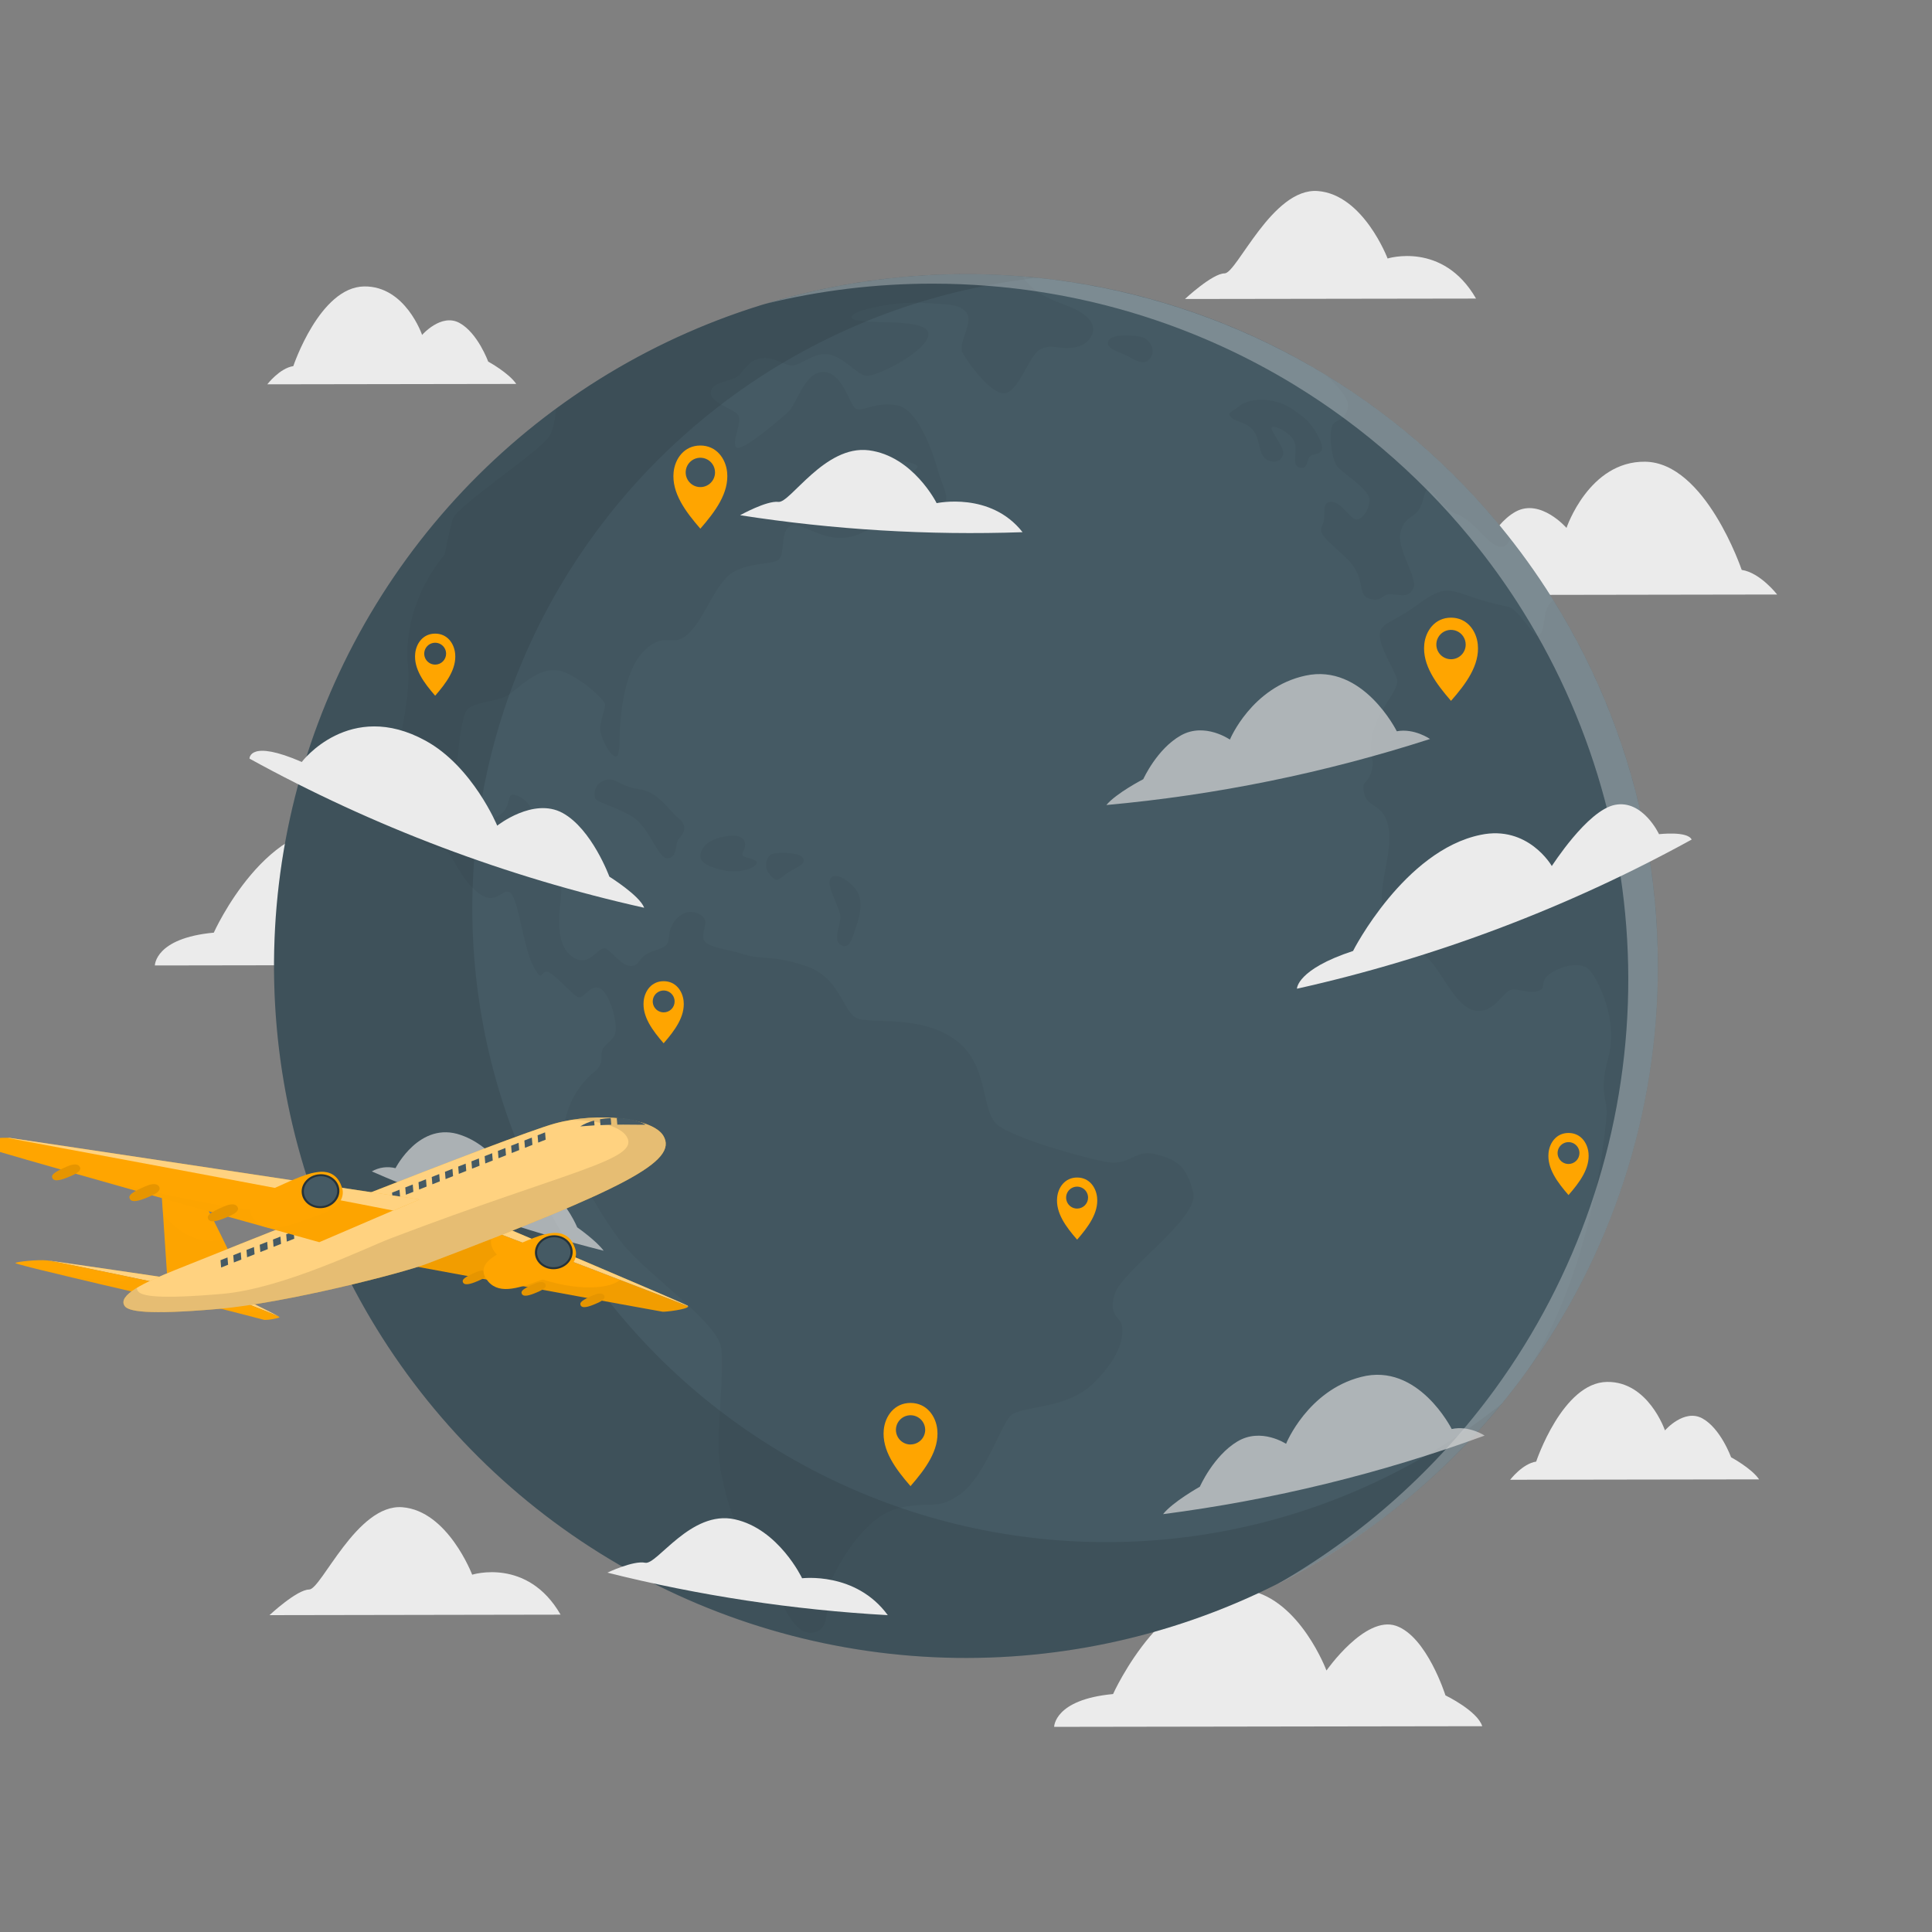 <svg width="500" height="500" viewBox="0 0 500 500" fill="none" xmlns="http://www.w3.org/2000/svg">
<rect x="0" y="0" width="500" height="500" fill="#808080" stroke="none"/>
<g id="contact-img 1" clip-path="url(#clip0)">
<g id="freepik  background complete  inject 79">
<path id="Vector" d="M372.31 154L459.92 153.86C459.92 153.86 455.55 148.2 450.75 147.49C450.75 147.49 441.37 119.7 425.75 119.49C411.21 119.33 405.41 136.62 405.41 136.62C405.41 136.62 398.66 128.88 392.23 132.43C385.8 135.98 382.23 146.14 382.23 146.14C382.23 146.14 374.93 150 372.31 154Z" fill="#EBEBEB"/>
<path id="Vector_2" d="M150.87 249.69L40.08 249.86C40.08 249.86 40.08 242.78 55.33 241.37C55.33 241.37 69.22 210.37 90.5 214.54C103.76 217.11 110.56 235.29 110.56 235.29C110.56 235.29 120.56 220.96 128.56 223.72C136.56 226.48 141.35 241.72 141.35 241.72C141.35 241.72 149.61 245.69 150.87 249.69Z" fill="#EBEBEB"/>
<path id="Vector_3" d="M383.6 446.74L272.81 446.91C272.81 446.91 272.81 439.83 288.06 438.42C288.06 438.42 301.95 407.42 323.23 411.58C336.49 414.15 343.29 432.33 343.29 432.33C343.29 432.33 353.29 418 361.29 420.76C369.29 423.52 374.08 438.76 374.08 438.76C374.08 438.76 382.34 442.74 383.6 446.74Z" fill="#EBEBEB"/>
<path id="Vector_4" d="M382 77.27L306.67 77.38C306.67 77.38 313.77 70.75 316.93 70.75C320.09 70.75 329.27 48.52 341.06 49.44C352.85 50.36 359.11 66.9 359.11 66.9C359.11 66.9 373.43 62.39 382 77.27Z" fill="#EBEBEB"/>
<path id="Vector_5" d="M145.08 417.87L69.74 418C69.74 418 76.84 411.38 80 411.37C83.16 411.36 92.35 389.14 104.13 390.07C115.91 391 122.2 407.53 122.2 407.53C122.2 407.53 136.51 403 145.08 417.87Z" fill="#EBEBEB"/>
<path id="Vector_6" d="M133.6 99.36L69.18 99.46C69.18 99.46 72.38 95.28 75.91 94.75C75.91 94.75 82.74 74.3 94.24 74.13C104.93 73.98 109.24 86.68 109.24 86.68C109.24 86.68 114.18 80.98 118.92 83.58C123.66 86.18 126.34 93.58 126.34 93.58C126.34 93.58 131.67 96.49 133.6 99.36Z" fill="#EBEBEB"/>
<path id="Vector_7" d="M455.25 382.86L390.83 382.96C390.83 382.96 394.03 378.78 397.56 378.26C397.56 378.26 404.39 357.8 415.89 357.64C426.58 357.48 430.89 370.19 430.89 370.19C430.89 370.19 435.83 364.48 440.57 367.08C445.31 369.68 448 377.14 448 377.14C448 377.14 453.32 380 455.25 382.86Z" fill="#EBEBEB"/>
</g>
<g id="freepik  World  inject 79">
<path id="Vector_8" d="M429.06 250C429.12 287.827 417.142 324.692 394.86 355.26C376.851 380.049 352.783 399.802 324.958 412.63C297.133 425.458 266.482 430.932 235.937 428.528C205.392 426.124 175.974 415.923 150.499 398.9C125.023 381.878 104.341 358.603 90.431 331.302C76.522 304.002 69.85 273.589 71.054 242.973C72.258 212.357 81.298 182.562 97.308 156.438C113.319 130.315 135.765 108.736 162.499 93.766C189.233 78.797 219.36 70.938 250 70.94C254.913 70.94 259.777 71.137 264.59 71.53C292.33 73.746 319.163 82.442 342.93 96.92C369.232 112.883 390.975 135.355 406.062 162.169C421.149 188.983 429.07 219.233 429.06 250Z" fill="#455A64"/>
<g id="Group" opacity="0.2">
<path id="Vector_9" opacity="0.2" d="M288.67 334.51C286.41 340.51 290.17 340.78 290.42 343.29C290.67 345.8 290.42 350.56 283.15 357.84C275.88 365.12 263.84 363.6 261.33 366.61C258.82 369.62 254.56 382.41 248.54 386.68C242.52 390.95 241.54 388.43 232.99 390.19C224.44 391.95 218 403 215.44 408.24C212.88 413.48 215.94 422.29 209.92 422.54C203.9 422.79 201.14 409.75 195.63 402.73C190.12 395.71 188.35 389.43 186.63 381.16C184.91 372.89 187.63 355.58 186.63 348.81C185.63 342.04 167.54 330 161 321.72C154.46 313.44 145.47 296.9 146 291.38C146.76 286.026 149.431 281.128 153.52 277.59C156.52 275.33 155.28 274.08 155.78 272.07C156.28 270.06 158.78 269.56 159.29 267.07C159.8 264.58 157.79 257.07 155.29 255.79C152.79 254.51 151.03 258.79 149.52 258.04C148.01 257.29 143.52 252.04 141.75 251.52C139.98 251 140.49 254.78 137.99 250.02C135.49 245.26 134.22 233.22 132.22 231.21C130.22 229.2 128.71 234.72 123.94 231.21C119.17 227.7 117.17 220.93 115.16 219.93C113.15 218.93 110.4 220.18 108.34 216.16C106.28 212.14 110.15 204.88 108.34 205.63C106.53 206.38 102.63 212.15 101.62 206.63C100.61 201.11 106.62 182.56 105.62 172.53C104.62 162.5 108.12 151.96 115.14 143.44C115.14 143.44 116.14 137.92 117.14 134.44C118.14 130.96 139.71 116.89 142.22 112.87C143.22 111.2 143.61 108.57 143.99 105.74C174.692 83.095 211.85 70.897 250 70.94C254.913 70.94 259.777 71.137 264.59 71.53L265.09 72.2C267.26 74.95 269.61 76.71 275.96 79.05C282.31 81.39 283.82 84.4 282.48 86.91C281.14 89.42 278.97 89.91 276.48 90.09C273.99 90.27 271.63 88.91 268.96 90.59C266.29 92.27 263.61 101.29 260.1 101.79C256.59 102.29 250.4 93.79 249.1 91.26C247.8 88.73 252.1 83.4 250.1 80.89C248.1 78.38 244.46 78.89 238.77 78.38C233.08 77.87 219.89 80.06 220.39 82.23C220.89 84.4 239.78 81.89 240.28 86.23C240.78 90.57 226.41 97.93 223.9 97.23C221.39 96.53 218.05 92.23 214.37 91.72C210.69 91.21 207.68 94.22 205.37 94.56C203.06 94.9 200.37 92.05 196.81 92.72C193.25 93.39 192.47 96.4 190.62 97.57C188.77 98.74 184.44 98.74 183.94 101.41C183.44 104.08 189.46 105.6 190.94 107.27C192.42 108.94 189.1 114.62 190.6 115.79C192.1 116.96 201.47 108.79 203.82 106.79C206.17 104.79 208.16 96.1 213.18 96.26C218.2 96.42 219.87 104.95 221.54 105.79C223.21 106.63 226.89 103.79 232.4 104.95C237.91 106.11 241.76 118.16 242.77 121.84C243.78 125.52 246.11 129.2 244.11 130.7C242.11 132.2 233.11 129.7 231.9 127.36C230.69 125.02 237.9 121.5 237.42 120.67C236.94 119.84 232.74 118.67 230.56 119.97C228.38 121.27 227.39 123.97 225.05 124.68C222.71 125.39 216.52 118.33 214.85 120.34C213.18 122.35 216.52 128.7 218.19 130.2C219.86 131.7 226.05 132.54 226.55 134.2C227.05 135.86 222.37 139.55 216.69 139.2C211.01 138.85 206.32 134.52 204.15 136.36C201.98 138.2 203.15 143.04 201.64 144.72C200.13 146.4 191.94 145.22 187.93 149.56C183.92 153.9 182 160.47 178 164.15C174 167.83 172.15 163.15 166.8 168.33C161.45 173.51 160.61 185.05 160.44 189.06C160.27 193.07 160.44 196.25 159.11 195.75C157.78 195.25 155.93 191.75 155.43 189.56C154.93 187.37 156.6 183.71 156.6 182.37C156.6 181.03 148.91 174.18 144.39 173.51C139.87 172.84 135.86 176.51 132.52 179.19C129.18 181.87 123.16 181.37 120.99 183.54C118.82 185.71 117.14 204.94 118.81 209.46C120.48 213.98 122.66 213.97 128.01 211.63C133.36 209.29 130.35 204.77 133.53 205.78C136.71 206.79 138.37 210.13 138.37 212.78C138.37 215.43 132.02 221.78 132.86 223.65C133.7 225.52 139.21 223.31 141.86 224.15C144.51 224.99 145.86 226.66 145.04 233.51C144.22 240.36 144.71 245.72 148.72 247.97C152.73 250.22 154.99 244.71 156.72 245.47C158.45 246.23 160.99 250.23 163.5 249.98C166.01 249.73 164.75 247.47 169.5 245.98C174.25 244.49 172.5 243.47 173.5 240.46C174.5 237.45 177.5 234.94 180.77 236.46C184.04 237.98 181.77 240.22 182.02 242.73C182.27 245.24 188.02 245.49 192.56 246.99C197.1 248.49 199.56 246.99 208.56 249.99C217.56 252.99 218.09 261.99 221.85 263.53C225.61 265.07 238.15 262.53 247.18 269.05C256.21 275.57 253.7 287.61 258.18 291.12C262.66 294.63 279.5 299.39 286.02 300.65C292.54 301.91 293.54 297.39 298.81 298.65C304.08 299.91 307.08 301.41 308.81 308.65C310.52 315.08 290.92 328.49 288.67 334.51Z" fill="black"/>
<path id="Vector_10" opacity="0.2" d="M153.91 206.28C154.08 207.7 158.26 208.28 163.27 211.13C168.28 213.98 170.13 222.33 172.8 222.13C175.47 221.93 174.64 218.13 175.65 217.13C176.66 216.13 178.32 213.95 175.65 211.78C172.98 209.61 170.37 204.92 165.48 204.25C160.59 203.58 159.76 201.58 157.59 201.75C157.032 201.754 156.482 201.881 155.979 202.122C155.476 202.364 155.033 202.713 154.681 203.147C154.329 203.58 154.078 204.085 153.944 204.627C153.811 205.169 153.799 205.733 153.91 206.28Z" fill="black"/>
<path id="Vector_11" opacity="0.2" d="M181.5 220.32C180.75 222.37 181.5 223.84 186.85 225.17C192.2 226.5 197.21 223.84 195.54 222.75C193.87 221.66 191.36 222.16 192.37 220.32C193.38 218.48 193.03 215.81 188.68 216.32C184.33 216.83 182.17 218.49 181.5 220.32Z" fill="black"/>
<path id="Vector_12" opacity="0.2" d="M200.22 220.89C198.4 221.16 197.38 224.34 199.22 226.34C201.06 228.34 201.06 228.01 203.22 226.34C205.38 224.67 208.74 223.84 207.9 222.17C207.06 220.5 202.06 220.63 200.22 220.89Z" fill="black"/>
<path id="Vector_13" opacity="0.2" d="M214.77 227.73C215.59 225.22 219.77 227.73 221.62 230.36C223.47 232.99 222.62 236.88 221.62 239.72C220.62 242.56 219.95 245.9 217.62 244.57C215.29 243.24 217.79 239.22 217.45 236.88C217.11 234.54 214.1 229.78 214.77 227.73Z" fill="black"/>
<path id="Vector_14" opacity="0.2" d="M286.83 88.25C285.95 90.35 290 91.09 292.34 92.43C294.68 93.77 296.52 94.6 297.86 92.43C299.2 90.26 297.36 87.74 295.52 87.24C293.68 86.74 287.66 86.24 286.83 88.25Z" fill="black"/>
<path id="Vector_15" opacity="0.2" d="M318.42 107.81C319.97 109.43 322.6 109.14 324.42 111.49C326.24 113.84 325.59 117.84 327.93 119.01C330.27 120.18 331.93 119.01 332.11 117.34C332.29 115.67 328.77 111.49 329.11 110.65C329.45 109.81 333.96 111.82 334.97 114.33C335.98 116.84 333.97 120.33 336.3 121.01C338.63 121.69 338.14 118.67 339.15 118.01C340.16 117.35 342.32 117.67 342.15 115.66C341.98 113.65 339.3 109.31 337.15 107.81C335 106.31 333.3 104.63 329.63 103.81C325.96 102.99 322.44 103.65 320.63 105.15C318.82 106.65 317.47 106.8 318.42 107.81Z" fill="black"/>
<path id="Vector_16" opacity="0.2" d="M390.76 139.32C390.657 139.997 390.325 140.618 389.82 141.08C386.3 143.58 382.12 134.89 377.28 133.22C372.44 131.55 370.28 125.36 369.28 126.7C368.28 128.04 368.61 129.88 367.11 132.05C365.61 134.22 363.43 133.72 362.43 137.9C361.43 142.08 367.11 149.77 365.77 152.28C364.43 154.79 362.77 153.95 360.08 153.79C357.39 153.63 357.91 155.96 354.41 154.95C350.91 153.94 353.9 149.6 348.41 144.42C342.92 139.24 341.05 138.24 342.23 135.89C343.41 133.54 341.73 130.21 344.23 129.89C346.73 129.57 348.75 133.23 350.42 134.23C352.09 135.23 354.26 132.23 354.42 129.55C354.58 126.87 348.57 123.2 346.42 121.12C344.27 119.04 344 111.48 344.84 110C345.68 108.52 348.19 109 348.84 105.32C349.23 103.16 345.84 99.55 342.92 96.94C361.268 108.098 377.471 122.451 390.76 139.32Z" fill="black"/>
<path id="Vector_17" opacity="0.2" d="M415.73 289.21C416.23 283.86 413.55 283.52 416.23 273.66C418.91 263.8 413.39 253.26 411.38 251.09C409.37 248.92 405.03 249.58 401.52 251.76C398.01 253.94 400.52 255.6 398.17 256.44C395.82 257.28 393.49 255.93 391.32 256.1C389.15 256.27 387.14 261.79 382.46 261.62C377.78 261.45 374.77 254.76 371.26 250C367.75 245.24 360.55 242.23 358.26 236.37C355.97 230.51 360.43 221.5 359.43 214.64C358.43 207.78 353.91 209.29 353.07 205.45C352.23 201.61 353.74 203.45 354.91 199.76C356.08 196.07 353.57 194.08 355.91 187.76C358.25 181.44 362.43 178.23 361.42 175.39C360.41 172.55 357.24 167.87 357.07 164.53C356.9 161.19 360.25 161.35 366.6 156.66C372.95 151.97 374.6 152.32 379.48 153.99C382.961 155.275 386.539 156.278 390.18 156.99C393.02 157.49 396.87 164.85 398.04 164.51C399.21 164.17 399.38 162.01 399.88 158.83C400.199 157.45 400.923 156.196 401.96 155.23C420.83 185.493 430.237 220.699 428.977 256.34C427.718 291.981 415.849 326.435 394.89 355.29C411.91 329.23 415.22 294.55 415.73 289.21Z" fill="black"/>
</g>
<path id="Vector_18" opacity="0.1" d="M388.72 363.22C369.618 386.63 344.903 404.826 316.876 416.114C288.85 427.402 258.422 431.415 228.427 427.779C198.432 424.142 169.845 412.976 145.327 395.318C120.81 377.661 101.158 354.086 88.203 326.79C75.248 299.494 69.41 269.364 71.234 239.204C73.057 209.045 82.482 179.837 98.631 154.3C114.78 128.764 137.128 107.728 163.595 93.153C190.061 78.578 219.785 70.936 250 70.94C254.913 70.94 259.78 71.137 264.6 71.53C265.93 71.63 267.26 71.75 268.6 71.9C243.288 74.648 218.963 83.25 197.55 97.023C176.136 110.797 158.222 129.364 145.224 151.257C132.226 173.15 124.502 197.768 122.662 223.162C120.821 248.556 124.916 274.03 134.621 297.568C144.327 321.106 159.377 342.063 178.581 358.78C197.785 375.497 220.615 387.515 245.267 393.884C269.918 400.253 295.713 400.798 320.611 395.476C345.509 390.154 368.827 379.111 388.72 363.22Z" fill="black"/>
<path id="Vector_19" opacity="0.3" d="M429.06 250C429.124 287.828 417.146 324.694 394.86 355.26C378.065 378.353 356.014 397.117 330.53 410C352.715 397.297 371.96 380.043 387 359.37C408.082 330.349 420.022 295.694 421.288 259.846C422.555 223.998 413.091 188.587 394.11 158.15C390.662 152.613 386.91 147.271 382.87 142.15C369.52 125.179 353.24 110.734 334.8 99.5C310.89 84.953 283.9 76.219 256 74C251.17 73.61 246.26 73.41 241.33 73.41C226.756 73.4 212.234 75.153 198.08 78.63C214.915 73.529 232.409 70.938 250 70.94C254.913 70.94 259.78 71.137 264.6 71.53C309.419 75.183 351.221 95.57 381.693 128.639C412.166 161.707 429.075 205.033 429.06 250Z" fill="white"/>
</g>
<g id="freepik  Clouds  inject 79">
<path id="Vector_20" opacity="0.7" d="M286.33 208.34C314.796 205.755 342.887 200.023 370.09 191.25C370.09 191.25 366.01 188.4 361.49 189.25C361.49 189.25 352.72 171.56 337.81 174.86C323.94 177.86 318.3 191.35 318.31 191.4C318.32 191.45 311.84 186.84 305.62 190.32C299.4 193.8 295.88 201.65 295.88 201.65C295.88 201.65 288.87 205.27 286.33 208.34Z" fill="#DBDBDB"/>
<path id="Vector_21" d="M166.72 234.93C131.016 226.957 96.624 213.961 64.57 196.33C64.57 196.26 64.51 191.28 78.11 197.2C78.11 197.13 90.47 180.92 110.11 191.68C122.32 198.33 128.69 213.68 128.68 213.68C128.67 213.68 138.04 206.25 145.61 210.4C153.18 214.55 157.7 226.86 157.7 226.87C157.7 226.88 165.52 231.74 166.72 234.93Z" fill="#EBEBEB"/>
<path id="Vector_22" d="M437.8 217.28C405.744 234.907 371.352 247.903 335.65 255.88C335.65 255.81 335.65 250.88 350.17 246.11C350.17 246.04 363.45 220.11 383.17 216.06C395.45 213.47 401.59 224.06 401.6 224.13C401.61 224.2 410.75 209.73 417.94 208.3C425.13 206.87 429.35 215.86 429.35 215.88C429.35 215.9 436.71 215 437.8 217.28Z" fill="#EBEBEB"/>
<path id="Vector_23" d="M264.64 137.73C240.189 138.573 215.714 137.103 191.54 133.34C191.54 133.34 198.4 129.51 201.45 129.89C204.5 130.27 213.45 115.07 224.87 116.54C236.29 118.01 242.4 130.18 242.4 130.21C242.4 130.24 256.33 127.14 264.64 137.73Z" fill="#EBEBEB"/>
<path id="Vector_24" d="M229.76 418C205.277 416.634 180.978 412.951 157.19 407C157.19 407 163.95 403.79 166.98 404.44C170.01 405.09 178.8 390.7 190.16 393.2C201.52 395.7 207.58 408.42 207.58 408.45C207.58 408.48 221.45 406.65 229.76 418Z" fill="#EBEBEB"/>
<path id="Vector_25" opacity="0.7" d="M156.22 323.69C135.691 318.502 115.624 311.636 96.22 303.16C98.081 302.097 100.282 301.796 102.36 302.32C102.36 302.32 108.62 289.97 119.29 293.75C129.22 297.21 133.29 307.75 133.29 307.75C134.705 306.986 136.305 306.628 137.911 306.717C139.517 306.805 141.067 307.335 142.39 308.25C146.85 311.48 149.39 317.64 149.39 317.64C149.39 317.64 154.38 321.13 156.22 323.69Z" fill="#DBDBDB"/>
<path id="Vector_26" opacity="0.7" d="M301 391.86C329.406 388.181 357.317 381.363 384.22 371.53C384.22 371.53 380.22 368.84 375.7 369.83C375.7 369.83 367.02 352.48 352.22 356.36C338.44 359.88 332.83 373.6 332.84 373.65C332.85 373.7 326.41 369.34 320.22 373.06C314.03 376.78 310.52 384.76 310.52 384.76C310.52 384.76 303.51 388.68 301 391.86Z" fill="#DBDBDB"/>
</g>
<g id="freepik  Locators  inject 79">
<path id="Vector_27" d="M411.1 298.37C410.84 295.78 409.1 293.21 405.93 293.21C402.76 293.21 401.02 295.78 400.76 298.37C400.36 302.37 403.06 305.98 405.93 309.28C408.8 306 411.5 302.36 411.1 298.37ZM405.93 301.24C405.37 301.24 404.823 301.074 404.358 300.763C403.892 300.452 403.53 300.01 403.315 299.493C403.101 298.976 403.045 298.407 403.154 297.858C403.264 297.309 403.533 296.805 403.929 296.409C404.325 296.013 404.829 295.744 405.378 295.634C405.927 295.525 406.496 295.581 407.013 295.795C407.53 296.01 407.972 296.372 408.283 296.838C408.594 297.303 408.76 297.85 408.76 298.41C408.757 299.16 408.458 299.878 407.928 300.408C407.398 300.938 406.68 301.237 405.93 301.24Z" fill="#FFA500"/>
<path id="Vector_28" d="M242.57 370C242.23 366.53 239.84 363.08 235.64 363.08C231.44 363.08 229.06 366.53 228.72 370C228.19 375.35 231.8 380.19 235.64 384.61C239.5 380.17 243.1 375.33 242.57 370ZM235.64 373.84C234.891 373.838 234.159 373.614 233.537 373.196C232.915 372.779 232.431 372.186 232.146 371.493C231.86 370.801 231.787 370.039 231.934 369.304C232.081 368.57 232.443 367.896 232.974 367.367C233.504 366.837 234.179 366.478 234.914 366.332C235.649 366.187 236.411 366.262 237.103 366.549C237.795 366.837 238.386 367.322 238.802 367.945C239.218 368.568 239.44 369.301 239.44 370.05C239.435 371.053 239.032 372.014 238.319 372.721C237.607 373.427 236.643 373.823 235.64 373.82V373.84Z" fill="#FFA500"/>
<path id="Vector_29" d="M382.45 166.76C382.11 163.3 379.72 159.85 375.52 159.85C371.32 159.85 368.94 163.3 368.6 166.76C368.07 172.11 371.68 176.96 375.52 181.38C379.38 177 383 172.11 382.45 166.76ZM375.52 170.61C374.768 170.61 374.033 170.387 373.408 169.969C372.783 169.551 372.296 168.957 372.008 168.262C371.721 167.567 371.646 166.802 371.794 166.065C371.941 165.328 372.304 164.65 372.837 164.119C373.369 163.588 374.047 163.227 374.785 163.082C375.523 162.936 376.287 163.013 376.981 163.302C377.675 163.591 378.268 164.08 378.684 164.706C379.101 165.332 379.322 166.068 379.32 166.82C379.32 167.319 379.222 167.812 379.031 168.273C378.839 168.733 378.559 169.151 378.206 169.503C377.853 169.856 377.434 170.134 376.973 170.324C376.512 170.514 376.019 170.611 375.52 170.61Z" fill="#FFA500"/>
<path id="Vector_30" d="M283.93 309.91C283.67 307.32 281.93 304.74 278.76 304.74C275.59 304.74 273.84 307.32 273.59 309.91C273.19 313.91 275.88 317.52 278.76 320.82C281.63 317.52 284.33 313.9 283.93 309.91ZM278.76 312.78C278.197 312.782 277.647 312.617 277.178 312.306C276.71 311.994 276.344 311.551 276.128 311.031C275.912 310.512 275.855 309.94 275.964 309.388C276.073 308.837 276.344 308.33 276.742 307.932C277.14 307.534 277.647 307.263 278.198 307.154C278.75 307.045 279.322 307.102 279.841 307.318C280.361 307.534 280.804 307.9 281.116 308.368C281.427 308.837 281.592 309.387 281.59 309.95C281.587 310.7 281.288 311.418 280.758 311.948C280.228 312.478 279.51 312.777 278.76 312.78Z" fill="#FFA500"/>
<path id="Vector_31" d="M176.92 259.09C176.66 256.5 174.92 253.93 171.75 253.93C168.58 253.93 166.84 256.5 166.58 259.09C166.18 263.09 168.88 266.7 171.75 270C174.62 266.7 177.32 263.08 176.92 259.09ZM171.75 262C171.191 261.998 170.645 261.83 170.18 261.518C169.716 261.206 169.355 260.763 169.143 260.246C168.93 259.729 168.875 259.16 168.986 258.612C169.096 258.063 169.366 257.56 169.762 257.165C170.159 256.771 170.663 256.502 171.212 256.394C171.76 256.285 172.329 256.342 172.845 256.556C173.362 256.771 173.803 257.134 174.114 257.599C174.424 258.064 174.59 258.611 174.59 259.17C174.591 259.543 174.519 259.912 174.376 260.257C174.234 260.601 174.025 260.914 173.761 261.178C173.496 261.441 173.183 261.649 172.838 261.79C172.493 261.931 172.123 262.003 171.75 262Z" fill="#FFA500"/>
<path id="Vector_32" d="M117.79 169.14C117.53 166.55 115.79 163.98 112.62 163.98C109.45 163.98 107.71 166.55 107.45 169.14C107.05 173.14 109.75 176.75 112.62 180.05C115.49 176.75 118.19 173.13 117.79 169.14ZM112.62 172C112.06 172 111.513 171.834 111.048 171.523C110.582 171.212 110.22 170.77 110.005 170.253C109.791 169.736 109.735 169.167 109.844 168.618C109.954 168.069 110.223 167.565 110.619 167.169C111.015 166.773 111.519 166.504 112.068 166.394C112.617 166.285 113.186 166.341 113.703 166.555C114.22 166.77 114.662 167.132 114.973 167.598C115.284 168.063 115.45 168.61 115.45 169.17C115.45 169.542 115.377 169.91 115.235 170.253C115.092 170.596 114.884 170.908 114.621 171.171C114.358 171.434 114.046 171.642 113.703 171.785C113.36 171.927 112.992 172 112.62 172Z" fill="#FFA500"/>
<path id="Vector_33" d="M188.18 122.21C187.84 118.75 185.45 115.3 181.25 115.3C177.05 115.3 174.67 118.75 174.33 122.21C173.8 127.56 177.41 132.4 181.25 136.82C185.1 132.4 188.71 127.56 188.18 122.21ZM181.25 126.06C180.498 126.06 179.764 125.837 179.139 125.42C178.514 125.002 178.027 124.409 177.739 123.714C177.452 123.02 177.376 122.256 177.523 121.519C177.67 120.782 178.032 120.104 178.563 119.573C179.094 119.042 179.772 118.68 180.509 118.533C181.246 118.386 182.01 118.462 182.704 118.749C183.399 119.037 183.992 119.524 184.41 120.149C184.827 120.774 185.05 121.508 185.05 122.26C185.05 122.759 184.952 123.253 184.761 123.714C184.57 124.175 184.29 124.594 183.937 124.947C183.584 125.3 183.165 125.58 182.704 125.771C182.243 125.962 181.749 126.06 181.25 126.06Z" fill="#FFA500"/>
</g>
<g id="Plane">
<path id="Vector_34" d="M72.292 340.828C71.468 340.276 60.272 335.977 59.431 335.654L61.248 335.282C61.248 335.282 71.572 340.242 72.292 340.828Z" fill="#FFA500"/>
<path id="Vector_35" opacity="0.5" d="M72.292 340.828C71.468 340.276 60.272 335.977 59.431 335.654L61.248 335.282C61.248 335.282 71.572 340.242 72.292 340.828Z" fill="white"/>
<path id="Vector_36" d="M72.331 340.87C72.331 340.87 72.331 340.87 72.333 340.895C72.261 341.033 71.534 341.21 70.715 341.358L70.685 341.361C69.933 341.522 69.156 341.599 68.383 341.588C68.142 341.496 60.152 339.459 55.261 338.214L55.066 338.168L55.03 338.171L54.339 337.993L52.322 337.483L51.54 337.284L59.45 335.665C59.925 335.845 63.703 337.296 67.051 338.626L67.398 338.762C67.707 338.885 68.017 339.008 68.314 339.124C69.692 339.643 71.026 340.214 72.31 340.834C72.31 340.834 72.312 340.855 72.313 340.863L72.331 340.87Z" fill="#FFA500"/>
<g id="Group_2" opacity="0.1">
<path id="Vector_37" opacity="0.1" d="M72.331 340.87C72.331 340.87 72.331 340.87 72.333 340.895C72.261 341.033 71.534 341.21 70.715 341.358L70.686 341.361C69.933 341.522 69.156 341.599 68.383 341.588C68.136 341.497 59.938 339.398 55.065 338.151C55.865 338.349 66.369 340.891 68.306 339.108C69.685 339.627 71.019 340.198 72.303 340.818C72.303 340.818 72.305 340.839 72.305 340.847L72.331 340.87Z" fill="black"/>
</g>
<path id="Vector_38" d="M178.085 338.081C178.148 338.822 172.281 339.556 171.466 339.467C170.651 339.378 105.024 327.295 105.024 327.295L128.057 318.847L128.767 319.114L129.076 319.233C133.6 320.949 147.104 326.089 158.9 330.619L159.598 330.887L160.524 331.223C168.705 334.388 175.798 337.134 178.085 338.081Z" fill="#FFA500"/>
<path id="Vector_39" d="M178.085 338.081C172.097 335.598 133.156 320.787 128.057 318.851L130.958 317.778C130.958 317.778 176.493 337.076 177.889 337.878C177.991 337.924 178.061 337.997 178.085 338.081V338.081Z" fill="#FFA500"/>
<path id="Vector_40" opacity="0.5" d="M178.085 338.081C172.097 335.598 133.156 320.787 128.057 318.851L130.958 317.778C130.958 317.778 176.493 337.076 177.889 337.878C177.991 337.924 178.061 337.997 178.085 338.081V338.081Z" fill="white"/>
<g id="Group_3" opacity="0.5">
<path id="Vector_41" opacity="0.1" d="M178.085 338.081C178.148 338.822 172.281 339.556 171.466 339.467C170.651 339.378 105.024 327.295 105.024 327.295L128.057 318.847C128.057 318.847 122.618 323.953 137.051 329.894C146.886 333.942 157.009 334.101 160.495 331.234C168.705 334.388 175.798 337.134 178.085 338.081Z" fill="black"/>
</g>
<path id="Vector_42" d="M123.72 331.497C121.948 332.263 120.01 332.907 119.755 331.652C119.658 331.138 120.193 330.534 123.039 329.304C123.702 329.016 125.352 328.364 125.922 329.376C126.492 330.389 124.383 331.205 123.72 331.497Z" fill="#FFA500"/>
<path id="Vector_43" opacity="0.1" d="M123.72 331.497C121.948 332.263 120.01 332.907 119.755 331.652C119.658 331.138 120.193 330.534 123.039 329.304C123.702 329.016 125.352 328.364 125.922 329.376C126.492 330.389 124.383 331.205 123.72 331.497Z" fill="black"/>
<path id="Vector_44" d="M138.943 334.458C137.171 335.224 135.227 335.872 134.978 334.617C134.875 334.1 135.41 333.495 138.262 332.269C138.926 331.981 140.576 331.333 141.146 332.345C141.716 333.358 139.607 334.17 138.943 334.458Z" fill="#FFA500"/>
<path id="Vector_45" opacity="0.1" d="M138.943 334.458C137.171 335.224 135.227 335.872 134.978 334.617C134.875 334.1 135.41 333.495 138.262 332.269C138.926 331.981 140.576 331.333 141.146 332.345C141.716 333.358 139.607 334.17 138.943 334.458Z" fill="black"/>
<path id="Vector_46" d="M154.16 337.419C152.394 338.185 150.45 338.833 150.201 337.578C150.098 337.065 150.633 336.46 153.479 335.231C154.149 334.946 155.793 334.294 156.369 335.306C156.945 336.319 154.83 337.131 154.16 337.419Z" fill="#FFA500"/>
<path id="Vector_47" opacity="0.1" d="M154.16 337.419C152.394 338.185 150.45 338.833 150.201 337.578C150.098 337.065 150.633 336.46 153.479 335.231C154.149 334.946 155.793 334.294 156.369 335.306C156.945 336.319 154.83 337.131 154.16 337.419Z" fill="black"/>
<path id="Vector_48" d="M148.358 326.775C146.762 329.134 142.754 330.271 140.241 331.187C133.563 333.655 128.698 335.134 125.871 331.042C125.537 330.57 125.308 330.061 125.194 329.533C124.517 326.325 129.233 324.295 131.617 323.192C134.496 321.855 136.54 320.979 138.07 320.39C140.561 319.426 141.695 319.256 142.861 319.113C144.243 318.963 147.382 318.943 148.743 322.823C149.298 324.1 149.161 325.502 148.358 326.775V326.775Z" fill="#FFA500"/>
<path id="Vector_49" d="M148.192 323.669C148.396 326.084 146.381 328.225 143.69 328.452C140.999 328.679 138.654 326.904 138.451 324.489C138.247 322.074 140.262 319.932 142.953 319.706C145.644 319.479 147.989 321.254 148.192 323.669Z" fill="#263238"/>
<path id="Vector_50" d="M147.622 323.717C147.802 325.852 146.023 327.742 143.647 327.942C141.271 328.142 139.195 326.577 139.015 324.441C138.835 322.306 140.62 320.412 142.996 320.212C145.372 320.012 147.442 321.581 147.622 323.717Z" fill="#455A64"/>
<path id="Vector_51" d="M46.006 331.104L44.902 331.487L42.413 332.339L33.4 330.45C24.681 328.636 14.332 326.508 12.362 326.21L12.61 326.239L12.84 326.269L13.143 326.31L13.312 326.337L13.996 326.429L14.698 326.527L16.666 326.805L17.344 326.901L17.95 326.995L18.295 327.044L19.367 327.199L20.076 327.301L29.3 328.645L30.172 328.775L33.607 329.277L39.531 330.15L40.367 330.274C41.324 330.413 42.184 330.535 42.947 330.653L43.608 330.751L43.91 330.796L44.068 330.816C45.304 331.006 46.006 331.104 46.006 331.104Z" fill="#FFA500"/>
<path id="Vector_52" opacity="0.5" d="M46.006 331.104L44.902 331.487L42.413 332.339L33.4 330.45C24.681 328.636 14.332 326.508 12.362 326.21L12.61 326.239L12.84 326.269L13.143 326.31L13.312 326.337L13.996 326.429L14.698 326.527L16.666 326.805L17.344 326.901L17.95 326.995L18.295 327.044L19.367 327.199L20.076 327.301L29.3 328.645L30.172 328.775L33.607 329.277L39.531 330.15L40.367 330.274C41.324 330.413 42.184 330.535 42.947 330.653L43.608 330.751L43.91 330.796L44.068 330.816C45.304 331.006 46.006 331.104 46.006 331.104Z" fill="white"/>
<path id="Vector_53" d="M42.413 332.339L35.75 334.632C35.75 334.632 20.132 331.025 10.803 328.723L10.706 328.703L10.578 328.672L7.877 328.004C5.461 327.379 3.931 326.961 3.984 326.882C4.204 326.511 9.84 325.95 12.134 326.196L12.199 326.19L12.345 326.211C14.259 326.494 23.968 328.485 32.499 330.261L32.694 330.299L33.382 330.444L42.413 332.339Z" fill="#FFA500"/>
<g id="Group_4" opacity="0.1">
<path id="Vector_54" opacity="0.1" d="M42.413 332.339L35.751 334.632C35.751 334.632 20.132 331.025 10.803 328.723C12.344 329.041 28.13 332.44 31.865 331.466C32.213 331.393 32.536 331.262 32.804 331.085C33.072 330.908 33.277 330.69 33.4 330.45L42.413 332.339Z" fill="black"/>
</g>
<path id="Vector_55" d="M59.365 324.142L43.309 331.037C43.309 331.037 42.649 321.211 42.185 314.145C42.165 313.902 42.145 313.663 42.125 313.429C42.105 313.194 42.093 313.042 42.077 312.853C41.915 310.434 41.792 308.485 41.736 307.599C41.556 304.755 41.947 304.142 43.073 304.511C44.199 304.881 49.267 307.383 50.826 308.557C52.103 309.518 55.283 315.739 57.373 320.021C57.376 320.062 57.379 320.095 57.418 320.129C57.541 320.38 57.663 320.622 57.772 320.853C58.73 322.778 59.365 324.142 59.365 324.142Z" fill="#FFA500"/>
<g id="Group_5" opacity="0.1">
<path id="Vector_56" opacity="0.1" d="M59.365 324.142L43.309 331.037C43.309 331.037 42.649 321.211 42.185 314.145C44.931 317.7 50.169 322.43 57.796 320.851C58.73 322.778 59.365 324.142 59.365 324.142Z" fill="black"/>
</g>
<path id="Vector_57" d="M32.272 338.007C30.325 335.205 37.317 331.923 45.3 328.686C53.283 325.449 132.004 293.966 143.533 290.778C155.061 287.591 168.955 289.467 171.649 293.893C175.691 300.554 161.61 307.607 110.537 327.042C103.842 329.591 73.596 337.275 56.349 338.764C37.902 340.359 33.23 339.368 32.272 338.007Z" fill="#FFA500"/>
<path id="Vector_58" opacity="0.5" d="M32.272 338.007C30.325 335.205 37.317 331.923 45.3 328.686C53.283 325.449 132.004 293.966 143.533 290.778C155.061 287.591 168.955 289.467 171.649 293.893C175.691 300.554 161.61 307.607 110.537 327.042C103.842 329.591 73.596 337.275 56.349 338.764C37.902 340.359 33.23 339.368 32.272 338.007Z" fill="white"/>
<path id="Vector_59" opacity="0.1" d="M110.532 327.059C103.837 329.608 73.591 337.288 56.344 338.781C37.903 340.375 33.233 339.401 32.273 338.024C31.253 336.56 32.679 334.961 35.417 333.305C35.423 333.605 35.524 333.896 35.711 334.159C36.588 335.411 40.826 336.293 57.556 334.847C73.206 333.492 94.98 322.817 101.049 320.508C147.391 302.854 165.859 300.156 162.174 294.123C160.576 291.49 154.636 289.856 147.798 289.848C158.25 288.089 169.275 289.999 171.643 293.901C175.685 300.555 161.604 307.607 110.532 327.059Z" fill="black"/>
<path id="Vector_60" d="M57.069 326.141L58.875 325.426L59.034 327.318L57.227 328.03L57.069 326.141Z" fill="#455A64"/>
<path id="Vector_61" d="M60.369 324.84L62.303 324.077L62.462 325.969L60.528 326.729L60.369 324.84Z" fill="#455A64"/>
<path id="Vector_62" d="M63.791 323.491L65.725 322.728L65.884 324.62L63.95 325.38L63.791 323.491Z" fill="#455A64"/>
<path id="Vector_63" d="M67.219 322.142L69.147 321.379L69.306 323.271L67.378 324.03L67.219 322.142Z" fill="#455A64"/>
<path id="Vector_64" d="M70.641 320.793L72.575 320.03L72.734 321.922L70.8 322.682L70.641 320.793Z" fill="#455A64"/>
<path id="Vector_65" d="M74.069 319.444L75.996 318.681L76.156 320.573L74.228 321.336L74.069 319.444Z" fill="#455A64"/>
<path id="Vector_66" d="M77.491 318.095L79.424 317.332L79.584 319.224L77.65 319.988L77.491 318.095Z" fill="#455A64"/>
<path id="Vector_67" d="M80.913 316.746L82.847 315.983L83.006 317.875L81.072 318.639L80.913 316.746Z" fill="#455A64"/>
<path id="Vector_68" d="M84.341 315.397L86.268 314.634L86.428 316.526L84.5 317.29L84.341 315.397Z" fill="#455A64"/>
<path id="Vector_69" d="M87.763 314.048L89.696 313.285L89.856 315.177L87.922 315.937L87.763 314.048Z" fill="#455A64"/>
<path id="Vector_70" d="M91.191 312.699L93.118 311.936L93.278 313.828L91.35 314.587L91.191 312.699Z" fill="#455A64"/>
<path id="Vector_71" d="M94.612 311.35L96.546 310.587L96.706 312.479L94.772 313.239L94.612 311.35Z" fill="#455A64"/>
<path id="Vector_72" d="M98.034 310.001L99.969 309.242L100.128 311.13L98.194 311.89L98.034 310.001Z" fill="#455A64"/>
<path id="Vector_73" d="M101.462 308.652L103.391 307.893L103.55 309.782L101.621 310.541L101.462 308.652Z" fill="#455A64"/>
<path id="Vector_74" d="M104.884 307.303L106.819 306.544L106.978 308.432L105.043 309.192L104.884 307.303Z" fill="#455A64"/>
<path id="Vector_75" d="M108.306 305.955L110.241 305.195L110.4 307.083L108.466 307.847L108.306 305.955Z" fill="#455A64"/>
<path id="Vector_76" d="M111.734 304.605L113.668 303.846L113.827 305.734L111.894 306.498L111.734 304.605Z" fill="#455A64"/>
<path id="Vector_77" d="M115.156 303.256L117.09 302.497L117.249 304.385L115.316 305.149L115.156 303.256Z" fill="#455A64"/>
<path id="Vector_78" d="M118.584 301.907L120.512 301.148L120.671 303.037L118.744 303.8L118.584 301.907Z" fill="#455A64"/>
<path id="Vector_79" d="M122.006 300.558L123.94 299.799L124.099 301.687L122.166 302.451L122.006 300.558Z" fill="#455A64"/>
<path id="Vector_80" d="M125.428 299.21L127.362 298.45L127.521 300.338L125.588 301.102L125.428 299.21Z" fill="#455A64"/>
<path id="Vector_81" d="M130.79 297.101L130.949 298.989L129.015 299.753L128.856 297.86L130.79 297.101Z" fill="#455A64"/>
<path id="Vector_82" d="M134.212 295.752L134.371 297.64L132.437 298.404L132.278 296.512L134.212 295.752Z" fill="#455A64"/>
<path id="Vector_83" d="M137.634 294.403L137.793 296.292L135.865 297.055L135.706 295.162L137.634 294.403Z" fill="#455A64"/>
<path id="Vector_84" d="M141.062 293.054L141.221 294.942L139.287 295.706L139.128 293.813L141.062 293.054Z" fill="#455A64"/>
<path id="Vector_85" d="M150.175 291.508C151.217 290.841 152.439 290.33 153.758 290.009L153.861 291.243C152.685 291.334 151.471 291.415 150.175 291.508Z" fill="#455A64"/>
<path id="Vector_86" d="M158.051 289.345L158.197 291.081C157.265 291.101 156.342 291.142 155.406 291.187L155.278 289.669C156.191 289.5 157.119 289.391 158.051 289.345V289.345Z" fill="#455A64"/>
<path id="Vector_87" d="M167.09 291.053C166.312 291.119 165.59 291.072 164.873 291.074C164.155 291.076 163.452 291.044 162.754 291.058C161.735 291.036 160.73 291.046 159.763 291.061L159.616 289.325C160.835 289.337 162.036 289.46 163.189 289.691C163.904 289.83 164.596 290.013 165.257 290.238C165.593 290.345 165.916 290.47 166.222 290.612C166.503 290.754 166.808 290.895 167.09 291.053Z" fill="#455A64"/>
<path id="Vector_88" d="M105.26 311.759L82.627 321.479C82.627 321.479 44.463 310.854 17.065 303.051L17.003 303.031C2.38 298.876 -8.795 295.608 -8.631 295.432C-8.22 294.983 -1.088 294.429 1.756 294.458C2.03 294.454 2.303 294.464 2.573 294.489C3.78 294.615 46.569 301.831 76.525 306.907L105.26 311.759Z" fill="#FFA500"/>
<g id="Group_6" opacity="0.1">
<path id="Vector_89" opacity="0.1" d="M105.26 311.759L82.627 321.479C82.627 321.479 44.463 310.854 17.065 303.051C19.205 303.6 68.215 316.208 74.224 313.191C76.491 312.052 76.91 309.568 76.512 306.896L105.26 311.759Z" fill="black"/>
</g>
<path id="Vector_90" d="M108.569 310.424L101.849 313.31C83.726 309.665 8.449 295.714 2.158 294.541L1.964 294.503L1.806 294.483L1.753 294.488C2.027 294.483 2.3 294.493 2.569 294.518C4.427 294.702 108.569 310.424 108.569 310.424Z" fill="#FFA500"/>
<path id="Vector_91" opacity="0.5" d="M108.569 310.424L101.849 313.31C83.726 309.665 8.449 295.714 2.158 294.541L1.964 294.503L1.806 294.483L1.753 294.488C2.027 294.483 2.3 294.493 2.569 294.518C4.427 294.702 108.569 310.424 108.569 310.424Z" fill="white"/>
<path id="Vector_92" d="M58.732 314.997C56.522 315.954 54.095 316.763 53.784 315.194C53.658 314.55 54.324 313.794 57.886 312.267C58.718 311.907 60.779 311.092 61.485 312.379C62.192 313.666 59.569 314.636 58.732 314.997Z" fill="#FFA500"/>
<path id="Vector_93" opacity="0.1" d="M58.732 314.997C56.522 315.954 54.095 316.763 53.784 315.194C53.658 314.55 54.324 313.794 57.886 312.267C58.718 311.907 60.779 311.092 61.485 312.379C62.192 313.666 59.569 314.636 58.732 314.997Z" fill="black"/>
<path id="Vector_94" d="M38.448 309.761C36.237 310.718 33.811 311.527 33.499 309.958C33.373 309.314 34.04 308.562 37.602 307.031C38.433 306.671 40.495 305.86 41.201 307.142C41.907 308.425 39.285 309.4 38.448 309.761Z" fill="#FFA500"/>
<path id="Vector_95" opacity="0.1" d="M38.448 309.761C36.237 310.718 33.811 311.527 33.499 309.958C33.373 309.314 34.04 308.562 37.602 307.031C38.433 306.671 40.495 305.86 41.201 307.142C41.907 308.425 39.285 309.4 38.448 309.761Z" fill="black"/>
<path id="Vector_96" d="M18.098 304.447C16.037 305.342 13.774 306.096 13.483 304.633C13.367 304.034 13.973 303.349 17.303 301.908C18.083 301.573 19.987 300.816 20.661 301.994C21.334 303.172 18.871 304.117 18.098 304.447Z" fill="#FFA500"/>
<path id="Vector_97" opacity="0.1" d="M18.098 304.447C16.037 305.342 13.774 306.096 13.483 304.633C13.367 304.034 13.973 303.349 17.303 301.908C18.083 301.573 19.987 300.816 20.661 301.994C21.334 303.172 18.871 304.117 18.098 304.447Z" fill="black"/>
<path id="Vector_98" d="M87.999 310.958C86.403 313.318 82.395 314.455 79.882 315.371C73.204 317.839 68.339 319.321 65.512 315.226C65.177 314.754 64.949 314.245 64.834 313.717C64.157 310.509 68.874 308.479 71.258 307.375C74.137 306.043 76.18 305.163 77.71 304.574C80.202 303.614 81.336 303.44 82.502 303.296C83.883 303.147 87.022 303.127 88.384 307.006C88.939 308.284 88.802 309.686 87.999 310.958V310.958Z" fill="#FFA500"/>
<path id="Vector_99" d="M83.32 312.653C86.01 312.427 88.026 310.285 87.823 307.87C87.619 305.455 85.274 303.68 82.583 303.907C79.893 304.133 77.877 306.275 78.081 308.69C78.284 311.105 80.63 312.88 83.32 312.653Z" fill="#263238"/>
<path id="Vector_100" d="M87.252 307.918C87.432 310.053 85.653 311.943 83.277 312.143C80.901 312.343 78.825 310.778 78.645 308.643C78.465 306.507 80.25 304.617 82.626 304.417C85.002 304.217 87.073 305.783 87.252 307.918Z" fill="#455A64"/>
<path id="Vector_101" d="M14.699 326.535L13.997 326.437L14.699 326.535Z" fill="#FFA500"/>
</g>
</g>
<defs>
<clipPath id="clip0">
<rect width="500" height="500" fill="white"/>
</clipPath>
</defs>
</svg>
